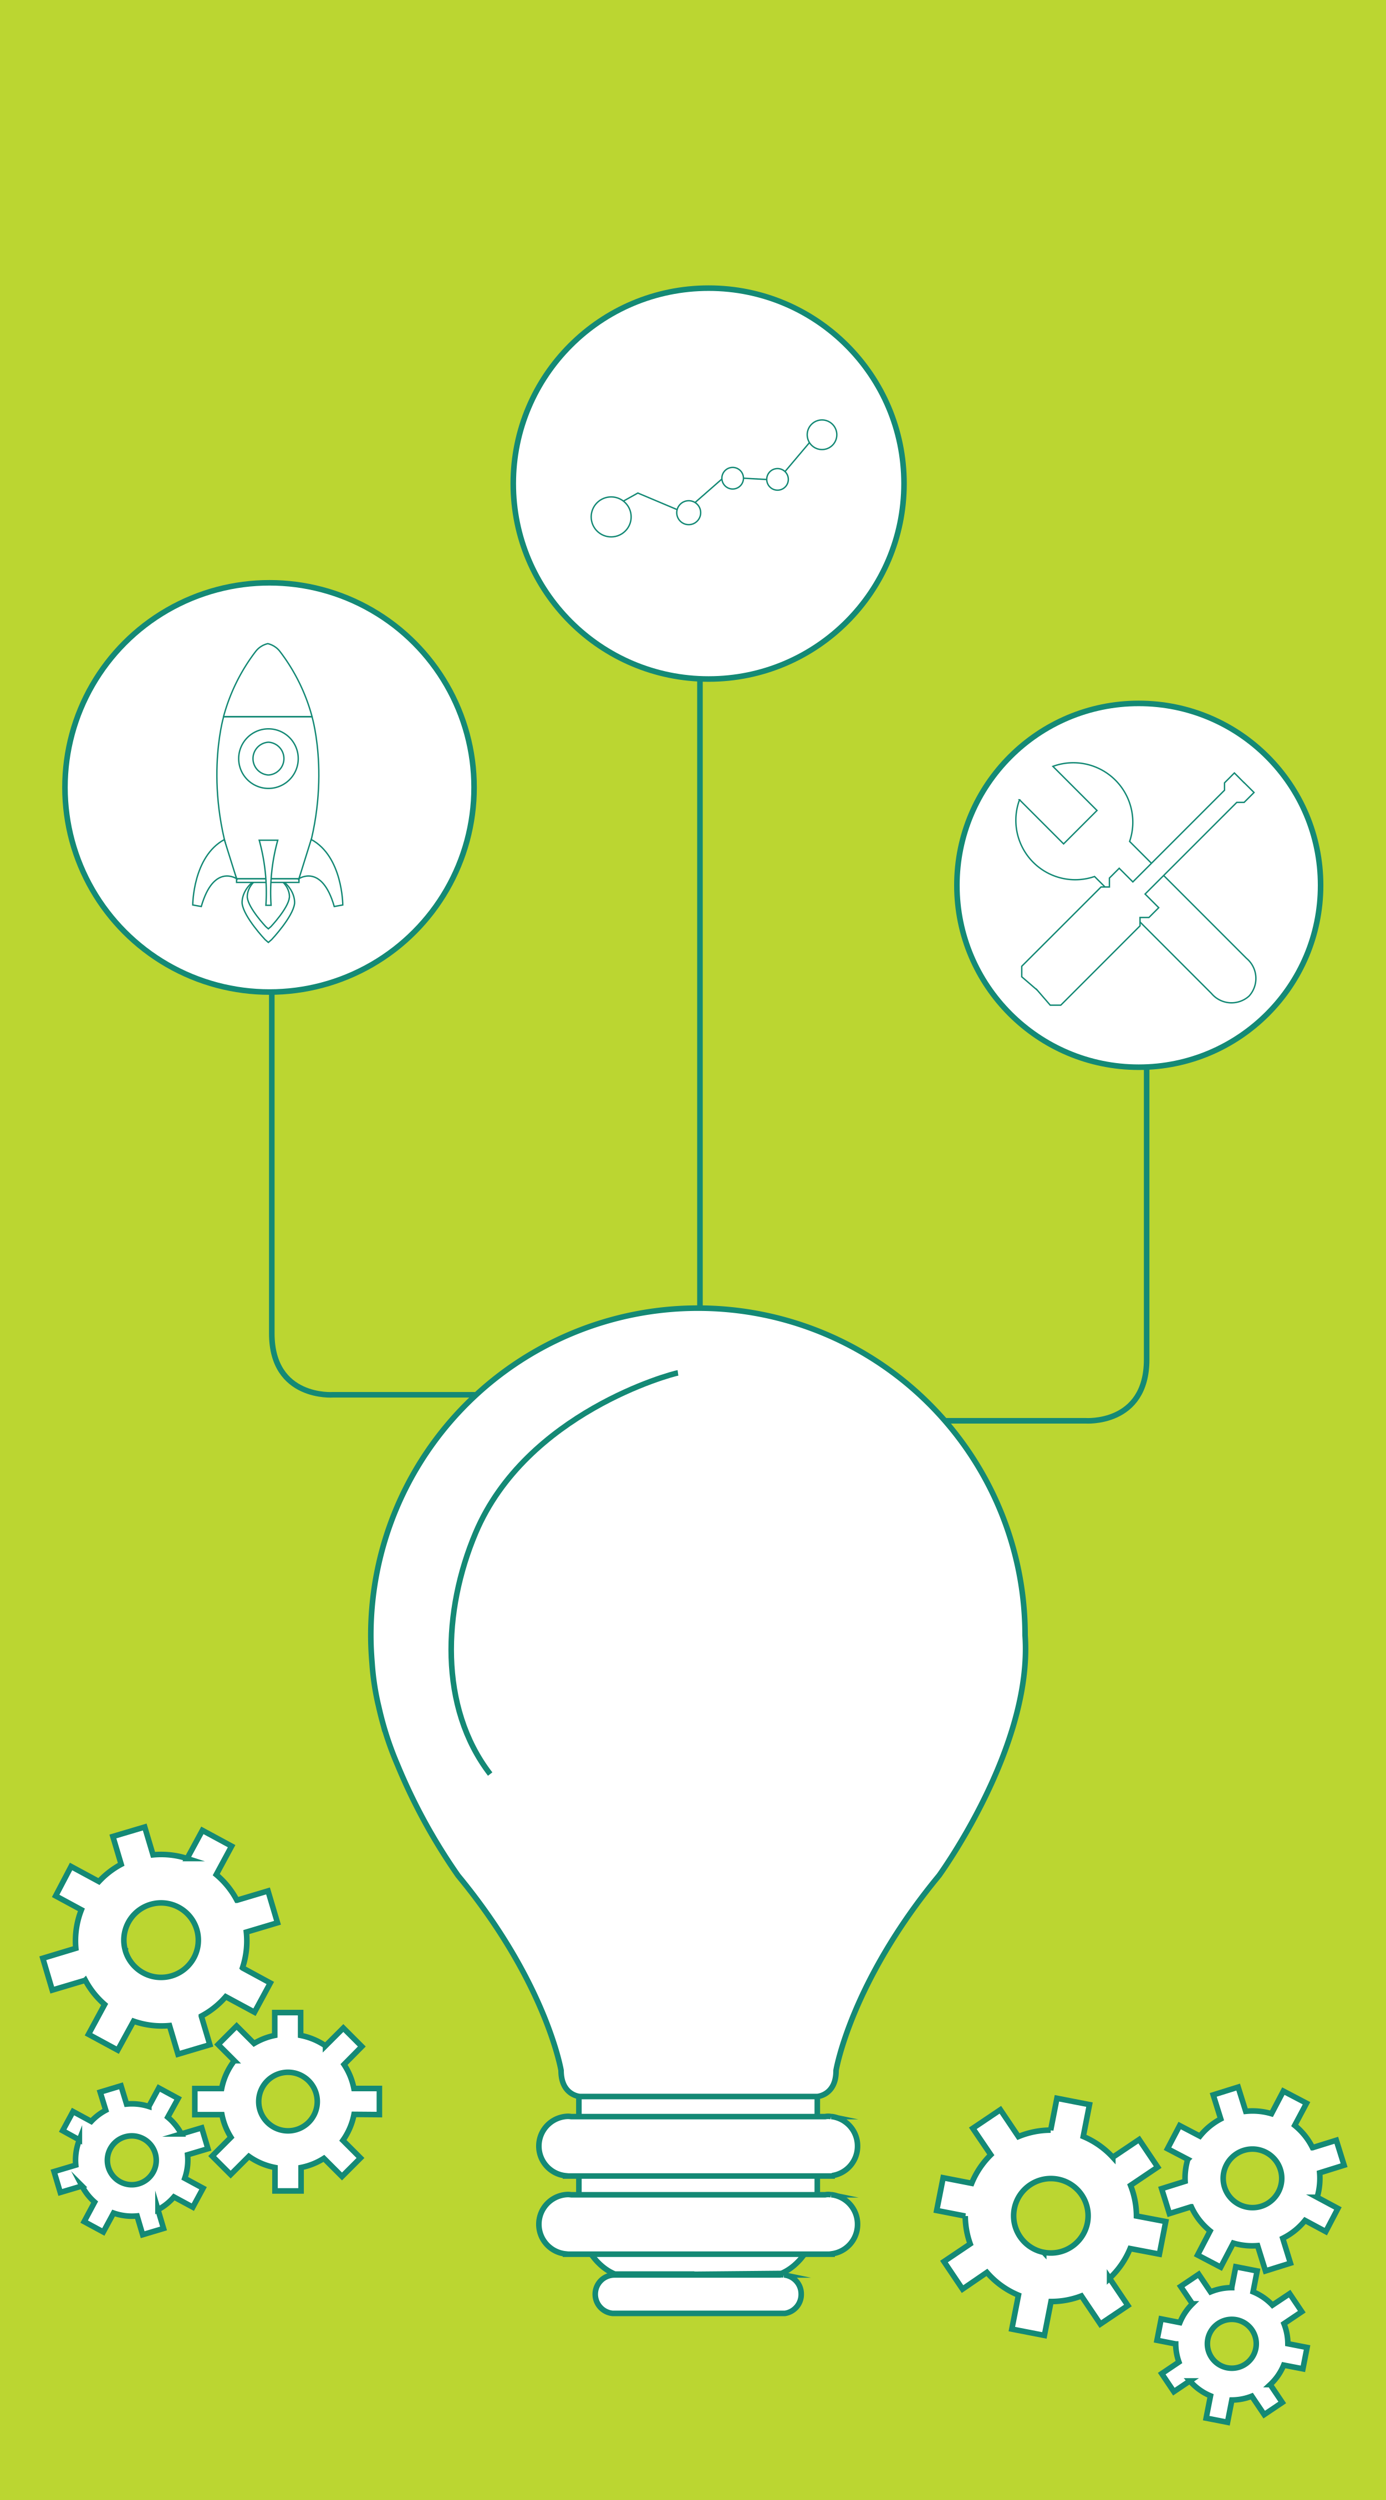 <svg xmlns="http://www.w3.org/2000/svg" viewBox="0 0 249 449"><rect x="0" y="0" width="249" height="449" fill="#333333" stroke="none"/><defs><style>.cls-1{fill:#bbd631;}.cls-1,.cls-2,.cls-3,.cls-4{stroke:#148975;stroke-miterlimit:10;}.cls-2,.cls-3{fill:#fff;}.cls-3{stroke-width:0.25px;}.cls-4{fill:none;}</style></defs><title>Artboard 1</title><g id="Layer_1" data-name="Layer 1"><rect class="cls-1" x="-17" y="-10.33" width="313" height="484.33"/></g><g id="graph"><circle class="cls-2" cx="127.31" cy="86.85" r="35.1"/><polyline class="cls-3" points="107.12 92.71 114.59 88.55 122.84 92.03 130.08 85.69 139.73 86.23 148.06 76.37"/><circle class="cls-3" cx="109.81" cy="92.82" r="3.59" transform="translate(-8.9 11.69) rotate(-5.85)"/><circle class="cls-3" cx="123.74" cy="92.07" r="2.15" transform="translate(-8.75 13.1) rotate(-5.85)"/><circle class="cls-3" cx="131.63" cy="85.87" r="1.94" transform="translate(-8.07 13.88) rotate(-5.85)"/><circle class="cls-3" cx="139.69" cy="86.08" r="1.94" transform="translate(-8.05 14.7) rotate(-5.85)"/><circle class="cls-3" cx="147.68" cy="78.07" r="2.66" transform="translate(-7.19 15.47) rotate(-5.85)"/></g><g id="wrench"><path class="cls-4" d="M169.5,255.17H195s11,.83,11-11v-61.5"/><circle class="cls-2" cx="204.58" cy="159" r="32.67"/><path class="cls-3" d="M224.41,178.88a4.7,4.7,0,0,0-.47-6.76l-21-21a10.68,10.68,0,0,0-13.78-13.48l7.92,7.92-3,3h0l-3,3-7.92-7.92a10.67,10.67,0,0,0,13.48,13.78l21,21a4.7,4.7,0,0,0,6.76.47h0v0h0Z"/><polygon class="cls-3" points="223.51 140.56 223.5 140.57 221.76 138.82 219.99 140.6 219.99 141.92 203.52 158.39 201.07 155.94 199.31 157.7 199.31 159.3 197.81 159.3 183.56 173.54 183.56 175.43 186.32 177.81 186.32 177.8 188.68 180.53 190.57 180.53 204.81 166.28 204.81 164.78 206.41 164.78 208.17 163.02 205.72 160.57 222.19 144.11 223.51 144.11 225.29 142.33 223.51 140.56"/></g><g id="light_bulb_bottom" data-name="light bulb bottom"><path class="cls-2" d="M124.84,375.75v.1H104v24.65s1.8,6,6.45,7.92h13.8v.05l16.13-.16c4.65-2,6.45-7.92,6.45-7.92V375.75Z"/><path class="cls-2" d="M154.06,385.43a5.32,5.32,0,0,0-4.57-5.29v0h-.18a2.63,2.63,0,0,0-1.06,0H102.62a5.09,5.09,0,0,0-.53-.05,5.35,5.35,0,0,0-.49,10.67v.05h47.89v-.07A5.32,5.32,0,0,0,154.06,385.43Z"/><path class="cls-2" d="M154.06,399.47a5.32,5.32,0,0,0-4.57-5.29v0h-.18a2.63,2.63,0,0,0-1.06,0H102.62a5.09,5.09,0,0,0-.53-.05,5.35,5.35,0,0,0-.49,10.67v.05h47.89v-.07A5.32,5.32,0,0,0,154.06,399.47Z"/><path class="cls-2" d="M143.94,412a3.44,3.44,0,0,0-3-3.42h-.11a1.7,1.7,0,0,0-.69,0H110.69a3.29,3.29,0,0,0-.34,0,3.46,3.46,0,0,0-.32,6.9v0h31v0A3.44,3.44,0,0,0,143.94,412Z"/><path class="cls-2" d="M184.16,293.71a58.77,58.77,0,0,0-117.54,0c0,1.71.09,3.4.23,5.07a47.11,47.11,0,0,0,.95,6.69c.06.31.14.61.21.92s.12.55.19.82A58.31,58.31,0,0,0,71.43,317,103.72,103.72,0,0,0,82.3,336.86c15.89,19.24,18.5,35,18.5,35,0,4.46,3.37,4.67,3.37,4.67h10.09v0h32.57s3.4-.22,3.37-4.68c0,0,2.61-15.78,18.5-35C168.71,336.81,185.58,313.74,184.16,293.71Z"/><path class="cls-2" d="M88.06,318.62c-9.24-12-8.5-29.4-2.61-43.32,9.12-21.57,35.26-28.58,36.35-28.73"/><line class="cls-2" x1="125.75" y1="235.33" x2="125.75" y2="122.07"/></g><g id="Gear"><path class="cls-2" d="M68.16,379.78v-4.69H63.58a12,12,0,0,0-1.77-4.31L65,367.55l-3.32-3.32-3.2,3.2a12,12,0,0,0-4.47-1.87v-4.1H49.36v4.1A12,12,0,0,0,45.64,367l-3.13-3.13-3.32,3.32,2.91,2.91a12,12,0,0,0-2.28,5H35v4.69h4.87a12,12,0,0,0,1.62,4.07l-3.37,3.37,3.32,3.32,3.27-3.27a12,12,0,0,0,4.69,2v4.21h4.69v-4.21a12,12,0,0,0,4.1-1.64l3.25,3.25,3.32-3.32-3.16-3.16a12,12,0,0,0,2-4.67ZM51.71,382.7A5.26,5.26,0,1,1,57,377.43,5.26,5.26,0,0,1,51.71,382.7Z"/><path class="cls-2" d="M33.7,387l3.66-1.09-1.12-3.75-3.66,1.09a10,10,0,0,0-2.44-3L32,376.88,28.53,375l-1.79,3.32a10,10,0,0,0-4-.43l-1-3.28L18,375.74,19,379a10,10,0,0,0-2.61,2l-3.27-1.77-1.86,3.44,3,1.65a10,10,0,0,0-.65,4.53l-3.9,1.16,1.12,3.75,3.9-1.16A10,10,0,0,0,17,395.49L15.12,399l3.44,1.86,1.84-3.4a10,10,0,0,0,4.23.52l1,3.37,3.75-1.12-1-3.37a10,10,0,0,0,2.87-2.29l3.39,1.83L36.48,393l-3.29-1.78A10,10,0,0,0,33.7,387ZM19.46,389.2a4.39,4.39,0,1,1,5.46,3A4.39,4.39,0,0,1,19.46,389.2Z"/><path class="cls-2" d="M44.26,347l5.59-1.67-1.7-5.72-5.59,1.67a15.28,15.28,0,0,0-3.71-4.6l2.76-5.11-5.25-2.84-2.74,5.06a15.29,15.29,0,0,0-6.13-.66l-1.49-5-5.72,1.7,1.49,5a15.2,15.2,0,0,0-4,3.09l-5-2.7L10,340.5,14.62,343a15.24,15.24,0,0,0-1,6.91L7.69,351.7l1.7,5.72,5.94-1.77A15.24,15.24,0,0,0,18.8,360l-2.9,5.36,5.25,2.84L24,363a15.26,15.26,0,0,0,6.45.79l1.53,5.14,5.72-1.7-1.53-5.14a15.25,15.25,0,0,0,4.38-3.49l5.17,2.79,2.84-5.25-5-2.71A15.26,15.26,0,0,0,44.26,347Zm-21.73,3.36a6.69,6.69,0,1,1,8.32,4.5A6.69,6.69,0,0,1,22.53,350.38Z"/><path class="cls-2" d="M234.72,377.74l-4.16-2.18-2.13,4.06a12,12,0,0,0-4.63-.43l-1.36-4.35-4.48,1.4,1.35,4.32a12,12,0,0,0-3.74,3.09l-3.64-1.9-2.18,4.16,3.64,1.9a12,12,0,0,0-.48,3.95l-4.22,1.32,1.4,4.48,3.93-1.23a12,12,0,0,0,3.38,4.35L215.15,405l4.16,2.18,2.26-4.32a12,12,0,0,0,4.36.45l1.42,4.55,4.48-1.4L230.45,402a12,12,0,0,0,4-3.21l3.73,2,2.18-4.16-3.73-2a12,12,0,0,0,.45-4.39l4.39-1.37-1.4-4.48-4.27,1.33a12,12,0,0,0-3.2-4Zm-5.05,15.93a5.26,5.26,0,1,1-2.22-7.1A5.26,5.26,0,0,1,229.67,393.67Z"/><path class="cls-2" d="M225.12,411.61l.73-3.75-3.84-.75-.73,3.75a10,10,0,0,0-3.8.76l-2.13-3.16-3.24,2.18,2.11,3.13a10,10,0,0,0-2.25,3.36l-3.36-.66-.75,3.84,3.36.66a10,10,0,0,0,.58,3.25l-3.09,2.08,2.18,3.24,2.87-1.93a10,10,0,0,0,3.71,2.68l-.78,4,3.84.75.78-4a10,10,0,0,0,3.58-.69l2.23,3.31,3.24-2.18-2.16-3.21a10,10,0,0,0,2.42-3.5l3.45.67.75-3.84-3.45-.67a10,10,0,0,0-.7-3.6l3.2-2.15-2.18-3.24L228.6,414A10,10,0,0,0,225.12,411.61Zm-4.66,13.64a4.39,4.39,0,1,1,5.15-3.46A4.39,4.39,0,0,1,220.46,425.25Z"/><path class="cls-2" d="M194.61,383.71l1.12-5.72-5.85-1.14-1.12,5.72a15.28,15.28,0,0,0-5.8,1.16l-3.24-4.82-4.95,3.33L178,387a15.29,15.29,0,0,0-3.43,5.12l-5.13-1L168.28,397l5.13,1a15.2,15.2,0,0,0,.89,5l-4.71,3.17,3.33,4.95,4.38-3a15.24,15.24,0,0,0,5.67,4.09l-1.19,6.09,5.85,1.14,1.19-6.09a15.24,15.24,0,0,0,5.46-1l3.4,5.05,4.95-3.33-3.29-4.89a15.26,15.26,0,0,0,3.69-5.34l5.26,1,1.14-5.85-5.26-1a15.25,15.25,0,0,0-1.06-5.5l4.87-3.28-3.33-4.95-4.73,3.18A15.26,15.26,0,0,0,194.61,383.71Zm-7.1,20.81a6.69,6.69,0,1,1,7.85-5.28A6.69,6.69,0,0,1,187.5,404.51Z"/></g><g id="rocket_ship" data-name="rocket ship"><circle class="cls-2" cx="48.42" cy="141.42" r="36.75"/><path class="cls-3" d="M48.21,156.85h0c-5.13,1.86-4.71,5.42-4.71,5.42.29,2.43,4.12,6.48,4.12,6.48l.59.51h0l.59-.51s3.83-4.06,4.12-6.48C52.92,162.27,53.34,158.7,48.21,156.85Z"/><path class="cls-3" d="M48.21,156.84h0c-4.13,1.49-3.78,4.36-3.78,4.36.23,1.95,3.31,5.21,3.31,5.21l.47.41h0l.47-.41s3.08-3.26,3.31-5.21C52,161.2,52.34,158.34,48.21,156.84Z"/><rect class="cls-3" x="42.5" y="157.81" width="11.21" height="0.67"/><path class="cls-3" d="M50.29,117a3.83,3.83,0,0,0-2.18-1.4h0a3.83,3.83,0,0,0-2.18,1.4,33.63,33.63,0,0,0-5.77,11.7H56.06A33.63,33.63,0,0,0,50.29,117Z"/><path class="cls-3" d="M56.06,128.74l-7.83,0H48l-7.83,0s-3.91,13.2,2.35,29.07h11.2C60,141.94,56.06,128.74,56.06,128.74Z"/><path class="cls-3" d="M42.5,157.81s-4.11-2.78-6.34,5l-1.53-.28s0-8.67,5.67-11.74Z"/><path class="cls-3" d="M53.71,157.81s4.11-2.78,6.34,5l1.53-.28s0-8.7-5.67-11.76Z"/><path class="cls-3" d="M49.9,150.9H46.57a35.08,35.08,0,0,1,1.2,11.69h.93A35.08,35.08,0,0,1,49.9,150.9Z"/><path class="cls-3" d="M48.23,130.9h0a5.35,5.35,0,0,0,0,10.7h0a5.35,5.35,0,0,0,0-10.7Zm0,8.29h0a2.95,2.95,0,0,1,0-5.89h0a2.95,2.95,0,0,1,0,5.89Z"/><path class="cls-4" d="M85.33,250.5H59.83s-11,.83-11-11V178"/></g></svg>